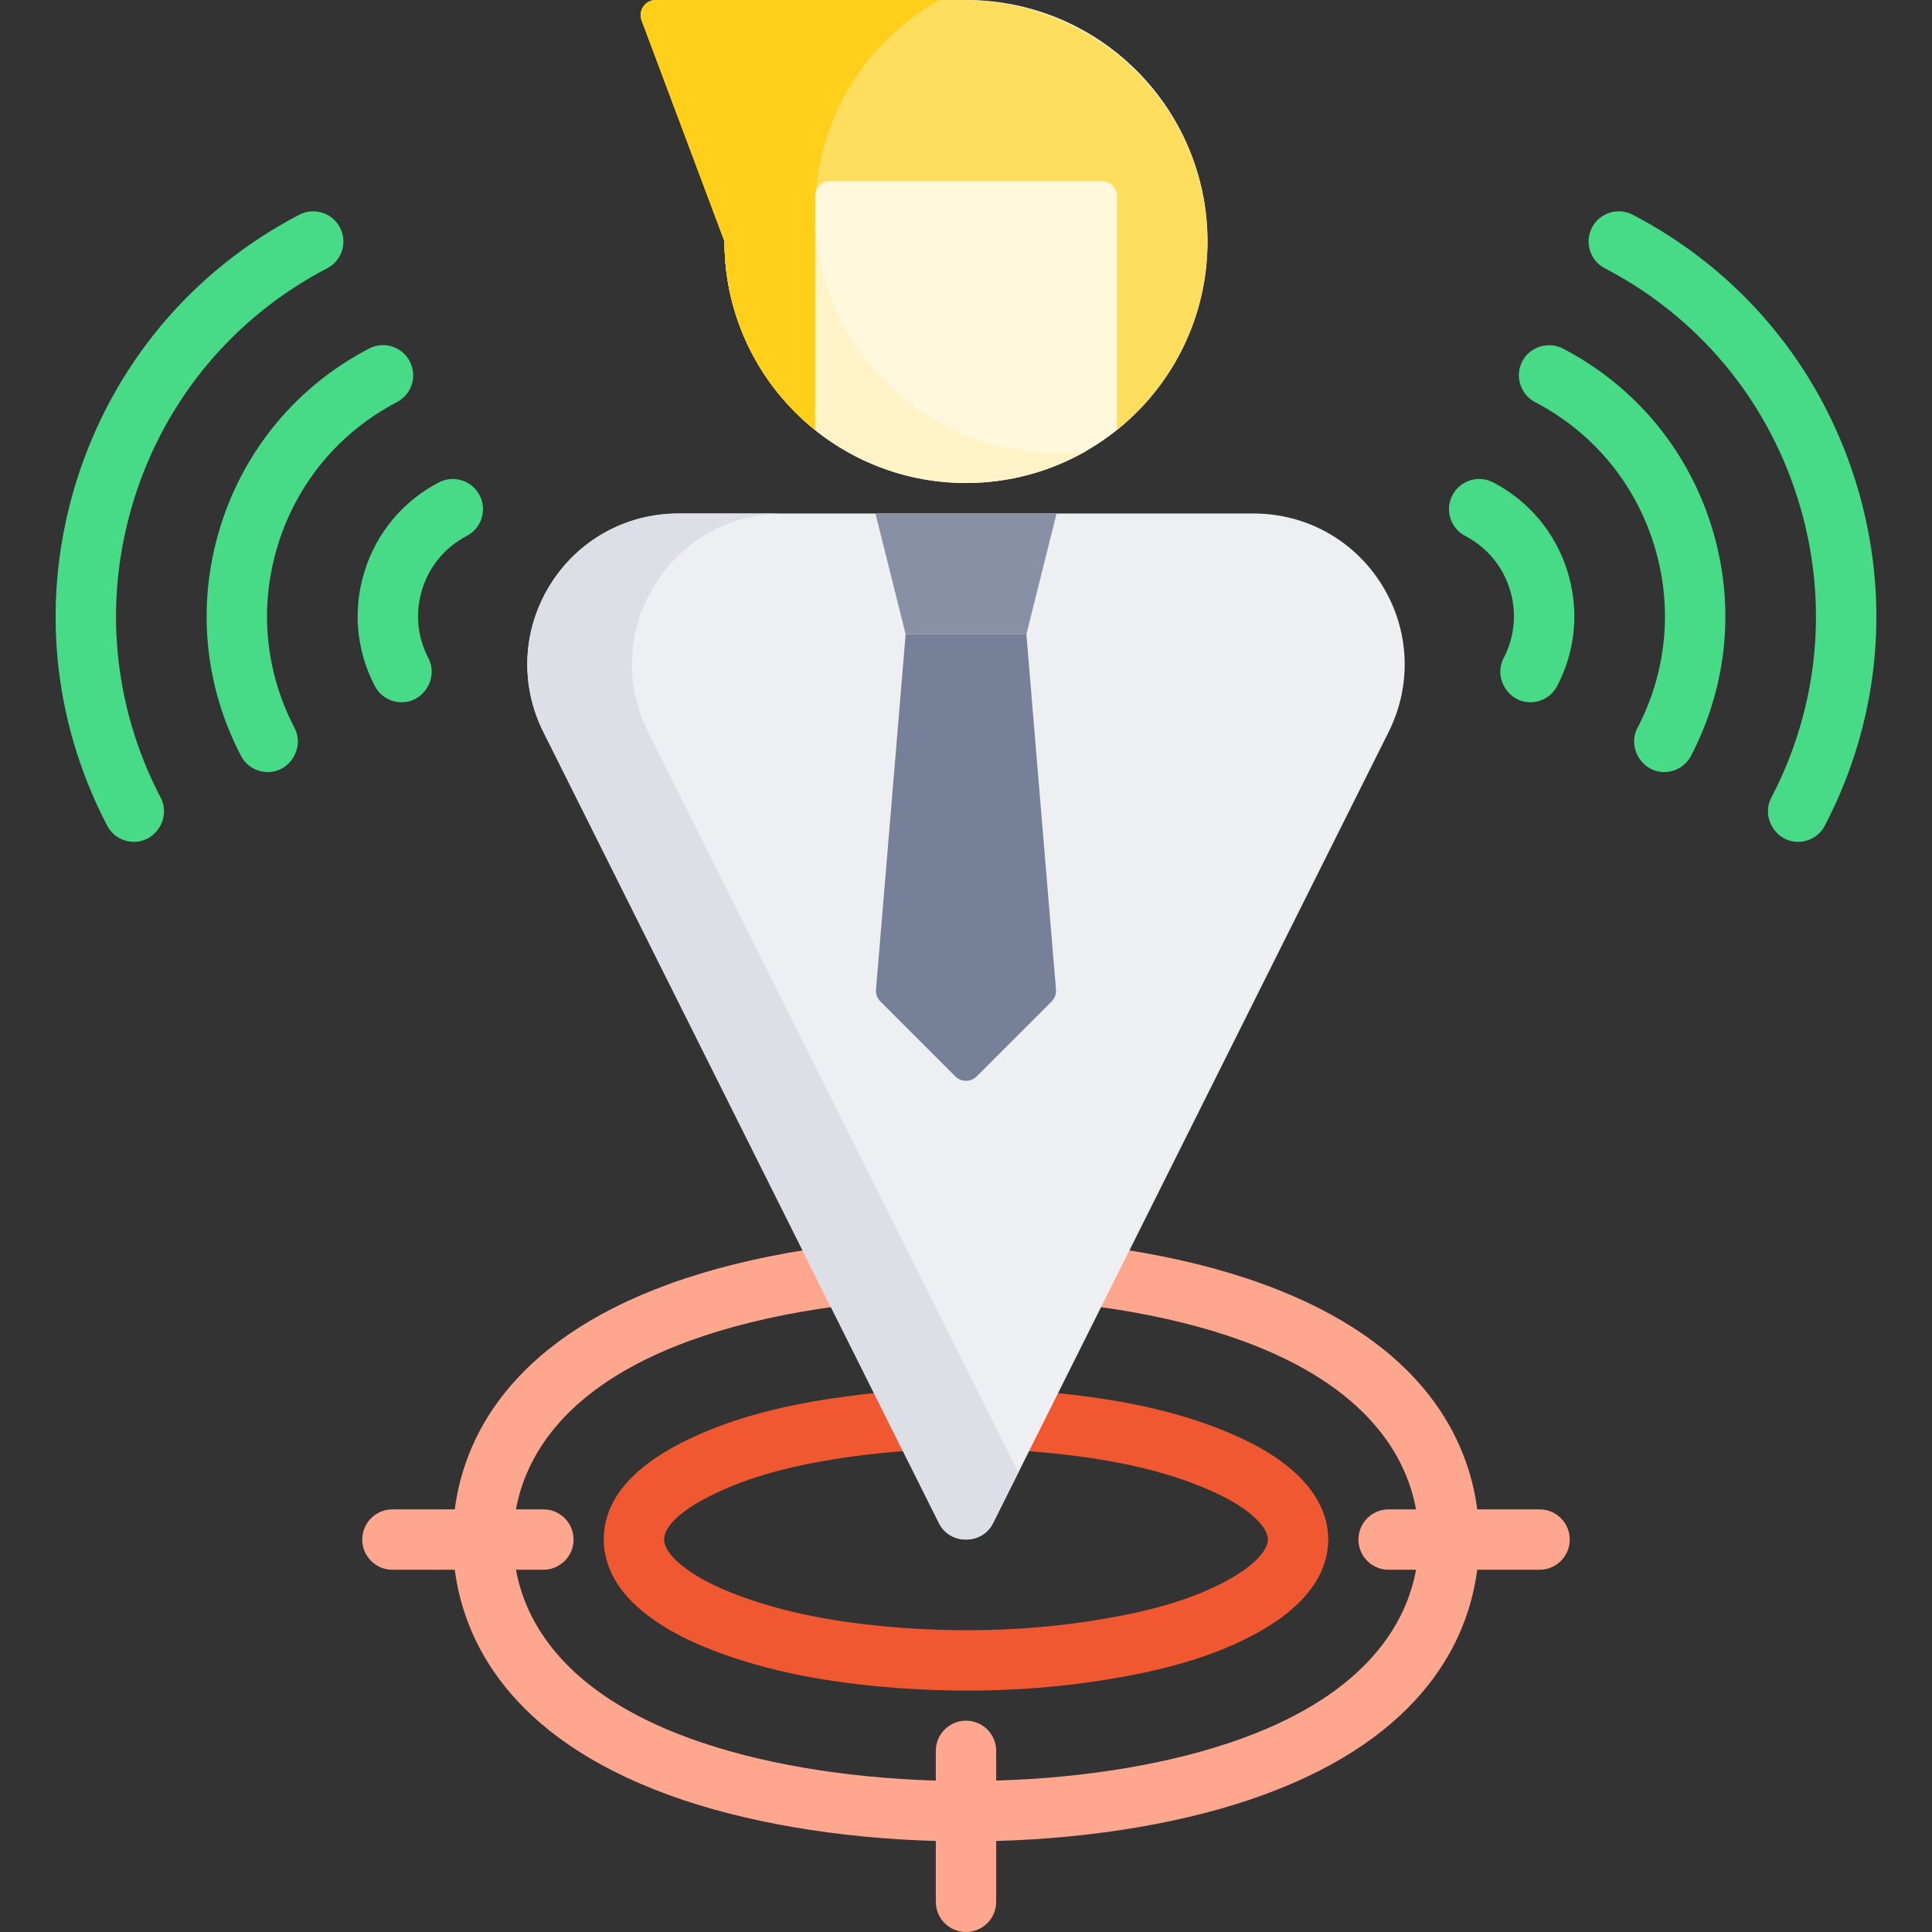 <?xml version="1.0" encoding="iso-8859-1"?>
<!-- Generator: Adobe Illustrator 19.0.0, SVG Export Plug-In . SVG Version: 6.00 Build 0)  -->
<svg version="1.1" id="Capa_1" xmlns="http://www.w3.org/2000/svg" xmlns:xlink="http://www.w3.org/1999/xlink" x="0px" y="0px"
	 viewBox="0 0 512 512" style="enable-background:new 0 0 512 512;" xml:space="preserve">
<rect x="0" y="0" width="512" height="512" fill="#333333" stroke="none"/>
<path style="fill:#EF5830;" d="M256.373,448.028c-6.115,0-12.292-0.229-18.518-0.687c-18.957-1.396-34.785-4.595-48.39-9.782
	c-6.954-2.651-12.349-5.458-16.978-8.834c-5.28-3.852-8.811-7.982-10.795-12.628C160.569,413.471,160,410.746,160,408
	c0-10.054,6.961-18.7,20.691-25.697c15.303-7.799,32.413-10.747,43.952-12.285c18.47-2.463,37.439-2.715,56.381-0.75
	c18.721,1.943,33.352,5.448,46.046,11.03c6.637,2.918,11.639,5.978,15.739,9.626c4.776,4.251,7.729,8.967,8.773,14.018
	c1.222,5.907,0.751,17.33-16.137,27.469c-13.752,8.257-29.645,11.637-41.954,13.66C281.504,447.041,269.076,448.028,256.373,448.028
	z M255.855,383.96c-9.792,0-19.517,0.639-29.096,1.917c-16.488,2.199-28.818,5.593-38.802,10.681
	C180.247,400.488,176,404.551,176,408c0,0.564,0.14,1.191,0.405,1.812c0.81,1.897,2.664,3.91,5.51,5.986
	c3.449,2.516,7.66,4.68,13.25,6.811c12.132,4.625,26.48,7.496,43.865,8.775c17.902,1.32,35.354,0.612,51.869-2.102
	c10.903-1.792,24.885-4.728,36.312-11.589c2.271-1.363,9.607-6.149,8.705-10.51c-0.328-1.585-1.622-3.421-3.742-5.308
	c-2.813-2.503-6.481-4.707-11.543-6.932c-11.128-4.894-24.238-7.995-41.258-9.762C271.523,384.368,263.667,383.96,255.855,383.96z"
	/>
<path style="fill:#FFA68F;" d="M408,400h-16.518c-2.346-18.09-13.818-44.089-56.853-59.738C312.884,332.355,284.96,328,256,328
	s-56.884,4.355-78.629,12.262c-43.034,15.649-54.507,41.648-56.853,59.738H104c-4.418,0-8,3.582-8,8s3.582,8,8,8h16.518
	c2.346,18.09,13.818,44.089,56.853,59.738c19.734,7.176,44.562,11.414,70.629,12.139V504c0,4.418,3.582,8,8,8s8-3.582,8-8v-16.124
	c26.067-0.725,50.895-4.963,70.629-12.139c43.034-15.649,54.507-41.648,56.853-59.738H408c4.418,0,8-3.582,8-8S412.418,400,408,400z
	 M329.16,460.701c-18.057,6.567-40.948,10.463-65.16,11.171V464c0-4.418-3.582-8-8-8s-8,3.582-8,8v7.872
	c-24.212-0.708-47.103-4.604-65.161-11.171c-33.556-12.202-43.6-31.002-46.104-44.701H144c4.418,0,8-3.582,8-8s-3.582-8-8-8h-7.266
	c2.504-13.698,12.549-32.499,46.104-44.701C202.876,348.013,228.859,344,256,344s53.124,4.013,73.16,11.299
	c33.556,12.202,43.601,31.002,46.105,44.701H368c-4.418,0-8,3.582-8,8s3.582,8,8,8h7.266
	C372.762,429.698,362.717,448.499,329.16,460.701z"/>
<g>
	<path style="fill:#48DB87;" d="M441.035,204.602c-5.917,0-9.809-6.481-7.086-11.701c7.904-15.156,9.434-32.485,4.306-48.793
		c-5.129-16.308-16.3-29.642-31.457-37.547c-3.865-2.015-5.41-6.927-3.395-10.792c2.016-3.865,6.928-5.41,10.793-3.394
		c18.946,9.881,32.911,26.549,39.322,46.934c6.41,20.386,4.498,42.047-5.384,60.993
		C446.708,203.035,443.921,204.602,441.035,204.602z"/>
	<path style="fill:#48DB87;" d="M405.569,186.105c-5.917,0-9.81-6.481-7.086-11.701c2.964-5.684,3.537-12.182,1.613-18.297
		c-1.923-6.116-6.112-11.116-11.796-14.081c-3.918-2.043-5.438-6.875-3.395-10.792c2.043-3.917,6.875-5.437,10.793-3.394
		c9.474,4.94,16.456,13.275,19.661,23.467c3.205,10.192,2.25,21.022-2.691,30.496C411.242,184.539,408.455,186.105,405.569,186.105z
		"/>
	<path style="fill:#48DB87;" d="M476.503,223.098c-5.917,0-9.81-6.481-7.086-11.701c12.846-24.63,15.33-52.79,6.996-79.29
		c-8.333-26.5-26.487-48.168-51.118-61.014c-3.918-2.043-5.438-6.875-3.395-10.792s6.875-5.437,10.793-3.394
		c28.421,14.822,49.368,39.824,58.983,70.401c9.615,30.578,6.748,63.069-8.074,91.489
		C482.175,221.532,479.388,223.098,476.503,223.098z"/>
	<path style="fill:#48DB87;" d="M70.964,204.602c-2.886,0-5.673-1.566-7.1-4.302c-9.881-18.947-11.793-40.607-5.382-60.992
		c6.41-20.384,20.375-37.052,39.322-46.934c3.917-2.043,8.75-0.523,10.792,3.394c2.043,3.917,0.523,8.75-3.394,10.792
		c-15.158,7.905-26.33,21.239-31.458,37.547s-3.599,33.636,4.306,48.794C80.773,198.121,76.882,204.602,70.964,204.602z"/>
	<path style="fill:#48DB87;" d="M106.431,186.105c-2.886,0-5.673-1.566-7.1-4.302c-4.94-9.474-5.896-20.304-2.691-30.496
		s10.188-18.526,19.661-23.467c3.919-2.043,8.75-0.523,10.793,3.394c2.043,3.917,0.524,8.75-3.394,10.793
		c-5.685,2.965-9.874,7.965-11.797,14.08s-1.35,12.614,1.615,18.298C116.239,179.624,112.348,186.105,106.431,186.105z"/>
	<path style="fill:#48DB87;" d="M35.498,223.098c-2.886,0-5.673-1.566-7.1-4.302c-14.822-28.42-17.689-60.911-8.074-91.488
		s30.563-55.58,58.983-70.401c3.917-2.043,8.75-0.523,10.792,3.394c2.043,3.917,0.523,8.75-3.394,10.792
		c-24.631,12.845-42.785,34.514-51.119,61.014c-8.333,26.5-5.848,54.659,6.998,79.29C45.307,216.617,41.416,223.098,35.498,223.098z
		"/>
</g>
<path style="fill:#EEEFF2;" d="M366.249,155.057c-7.342-11.879-20.062-18.971-34.026-18.971H179.777
	c-13.964,0-26.684,7.092-34.026,18.971c-7.341,11.879-7.996,26.428-1.751,38.918l104.845,209.689c2.891,5.783,11.419,5.782,14.311,0
	L368,193.974C374.245,181.484,373.591,166.936,366.249,155.057z"/>
<path style="fill:#DDDFE6;" d="M171.741,193.974c-6.245-12.49-5.59-27.039,1.751-38.918c7.342-11.879,20.062-18.971,34.026-18.971
	h-27.74c-13.964,0-26.684,7.092-34.026,18.971c-7.341,11.879-7.996,26.428-1.751,38.918l104.845,209.689
	c2.891,5.783,11.419,5.782,14.311,0l6.715-13.43L171.741,193.974z"/>
<polygon style="fill:#8890A6;" points="232,136.086 240,168.086 272,168.086 280,136.086 "/>
<path style="fill:#778099;" d="M272,168.086l7.846,94.151c0.098,1.173-0.326,2.329-1.158,3.161l-19.86,19.86
	c-1.562,1.562-4.095,1.562-5.657,0l-19.86-19.86c-0.832-0.832-1.255-1.988-1.158-3.161L240,168.086H272z"/>
<circle style="fill:#FFF8DD;" cx="256" cy="64" r="64"/>
<path style="fill:#FFF3C7;" d="M280,120c-35.346,0-64-28.654-64-64c0-23.747,12.944-44.458,32.151-55.504
	C216.511,4.368,192,31.313,192,64c0,35.346,28.654,64,64,64c11.599,0,22.467-3.101,31.848-8.496
	C285.275,119.819,282.659,120,280,120z"/>
<path style="fill:#FFDE5E;" d="M255.118,0h-81.345c-2.793,0-4.726,2.789-3.745,5.404L192,64c0,20.207,9.374,38.214,24,49.943V52
	c0-2.209,1.791-4,4-4h72c2.209,0,4,1.791,4,4v61.943c14.741-11.821,24.147-30.02,23.998-50.42C319.741,28.218,290.423,0,255.118,0z"
	/>
<path style="fill:#FFCF1A;" d="M216.236,50.694C218.031,28.843,230.791,10.105,249.015,0h-75.243c-2.793,0-4.726,2.79-3.745,5.405
	L192,64c0,20.207,9.374,38.214,24,49.943V56v-4C216,51.54,216.094,51.105,216.236,50.694z"/>
<g>
</g>
<g>
</g>
<g>
</g>
<g>
</g>
<g>
</g>
<g>
</g>
<g>
</g>
<g>
</g>
<g>
</g>
<g>
</g>
<g>
</g>
<g>
</g>
<g>
</g>
<g>
</g>
<g>
</g>
</svg>
